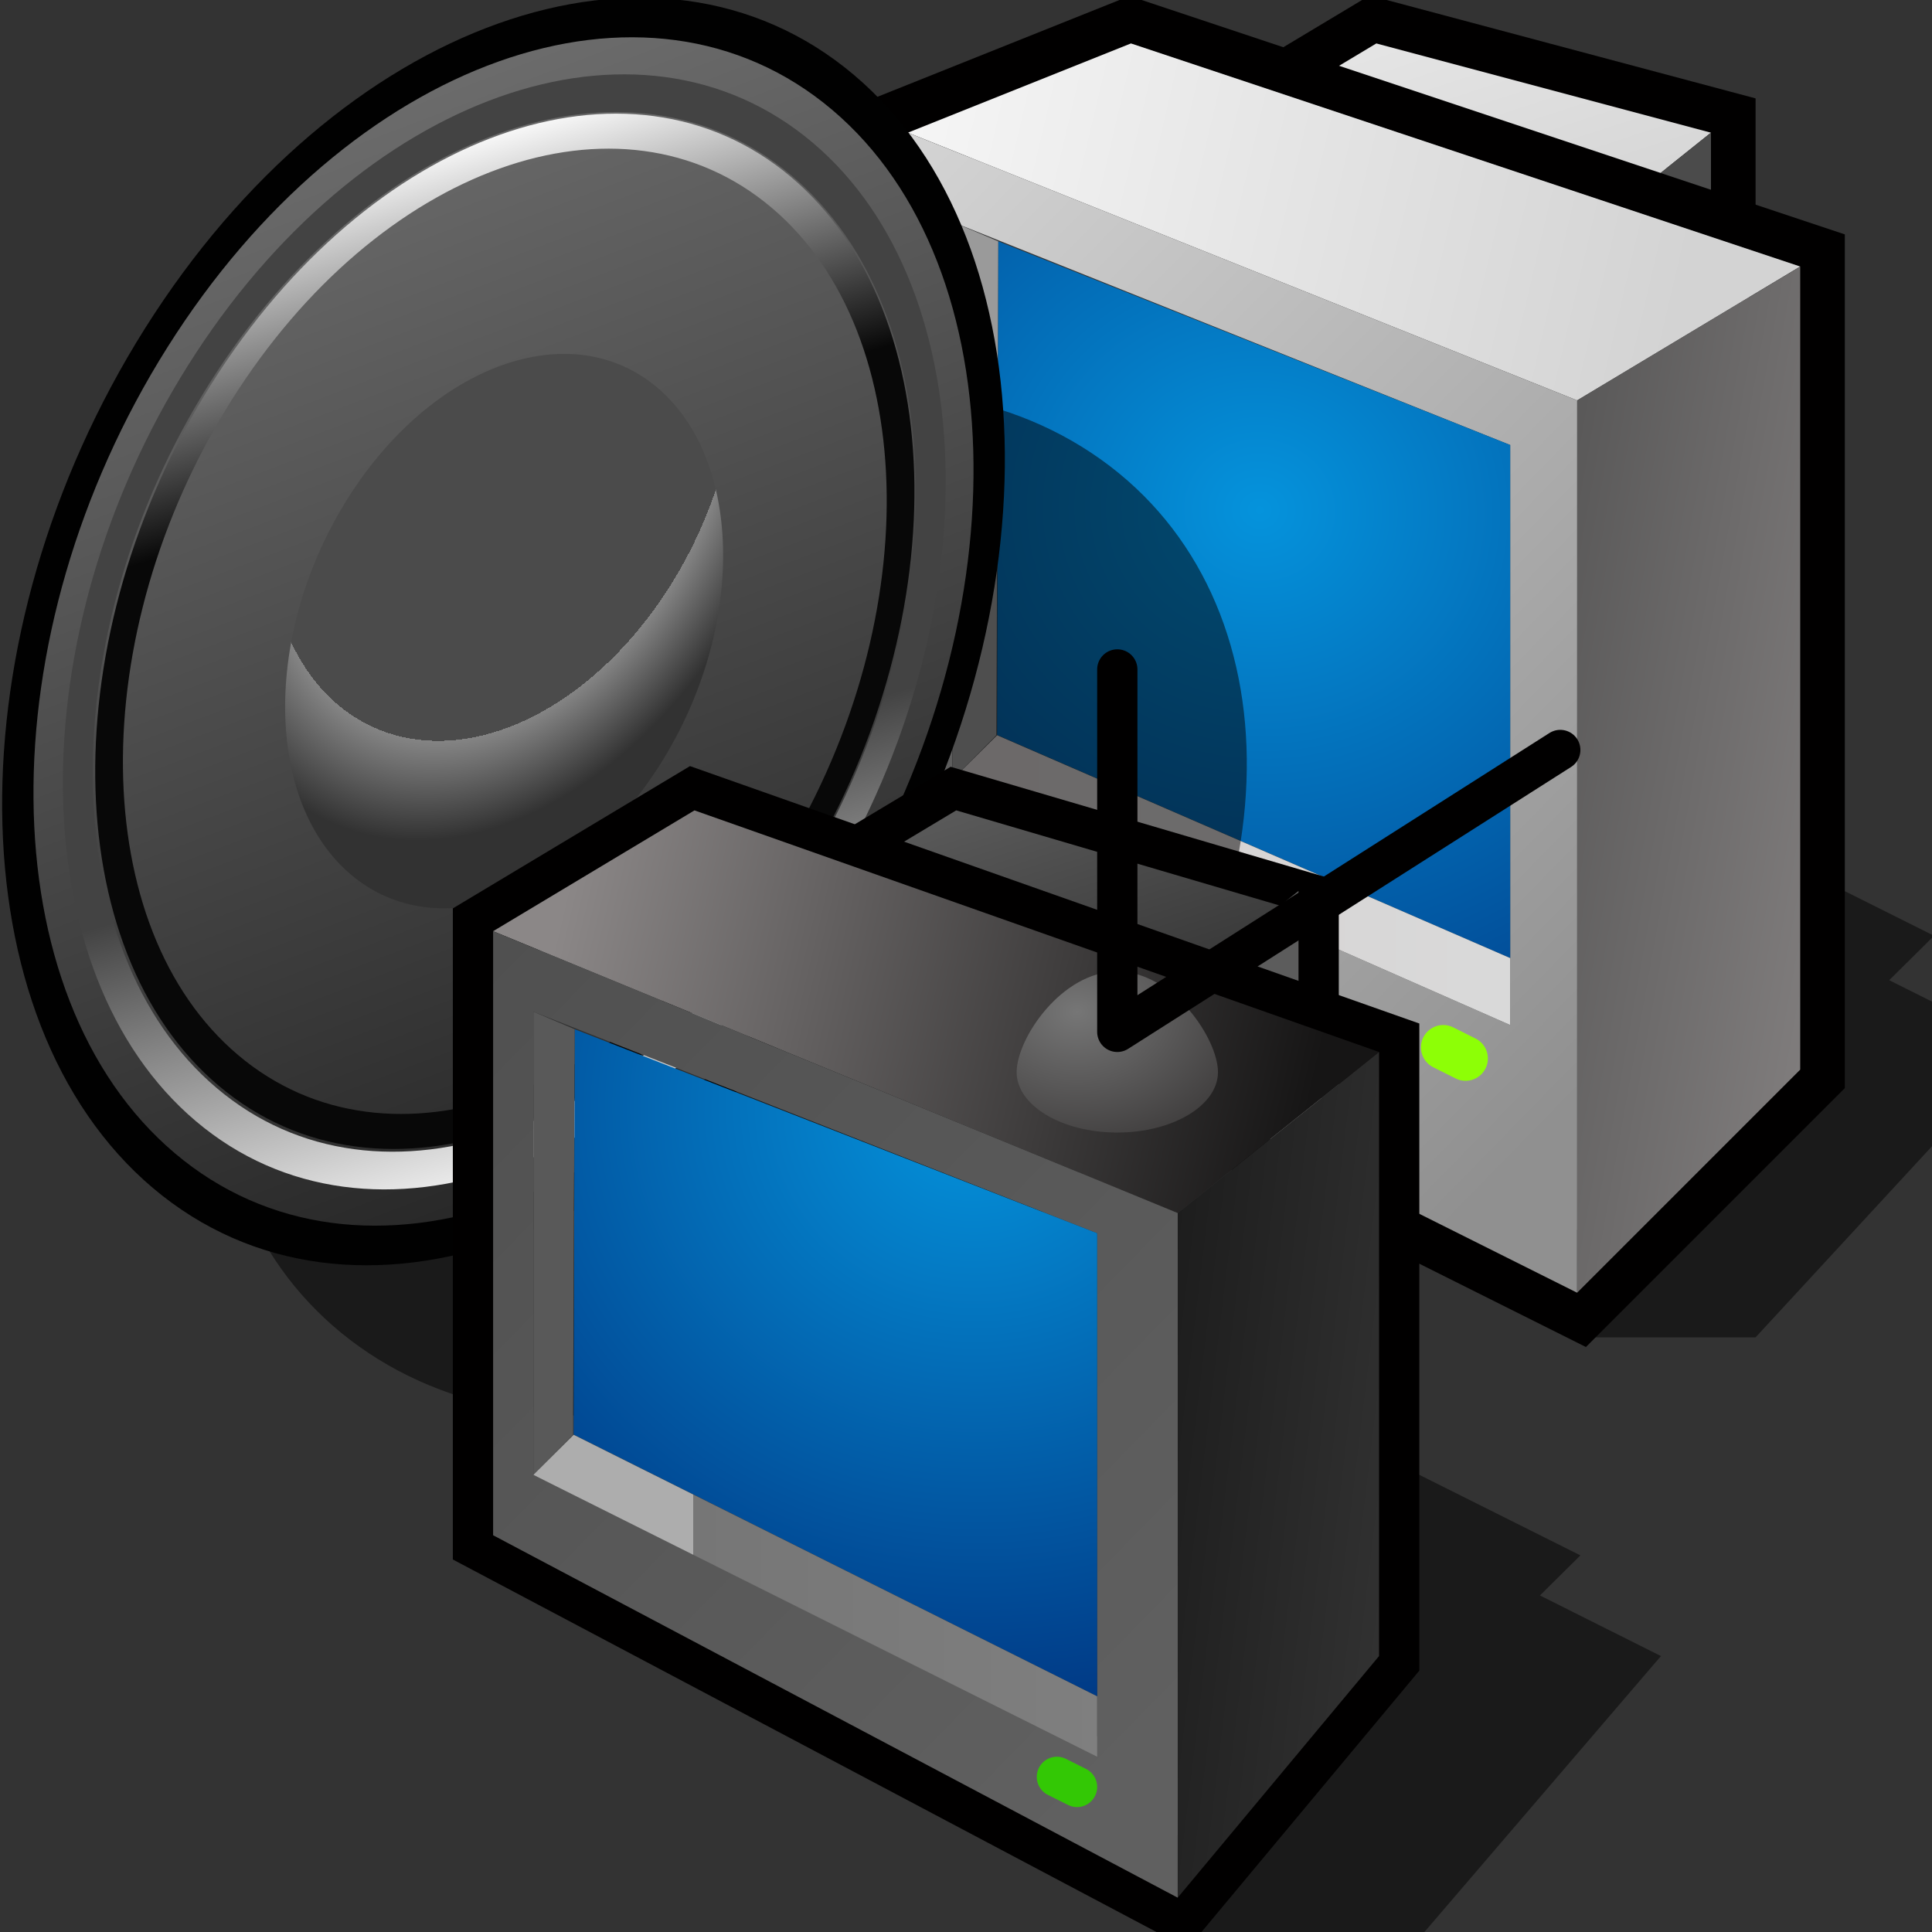 <?xml version="1.0" encoding="UTF-8" standalone="yes"?>
<svg version="1.1" width="64" height="64" color-interpolation="linearRGB"
     xmlns:svg="http://www.w3.org/2000/svg" xmlns="http://www.w3.org/2000/svg">
 <rect width="100%" height="100%" fill="#333333" stroke="none"/>
 <g>
  <path style="fill:#010101; fill-opacity:0.494"
        d="M44 60H52L64 47L57.99 43.99L60 42L56 40L44 60z"
        transform="matrix(0.739,0,0,0.739,19.728,-0.039)"
  />
  <path style="fill:none; stroke:#010000; stroke-width:4"
        d="M30 5L35 2L50 6V12"
        transform="matrix(0.739,0,0,0.739,19.728,-0.039)"
  />
  <linearGradient id="gradient0" gradientUnits="userSpaceOnUse" x1="122.91" y1="-32.33" x2="131.68" y2="-5.43">
   <stop offset="0.007" stop-color="#ececec"/>
   <stop offset="1" stop-color="#c3c3c3"/>
  </linearGradient>
  <path style="fill:url(#gradient0)"
        d="M30 5L35 2L50 6L45 10L30 5z"
        transform="matrix(0.739,0,0,0.739,19.728,-0.039)"
  />
  <path style="fill:#4b4b4b"
        d="M45 10L50 6V12L45 10z"
        transform="matrix(0.739,0,0,0.739,19.728,-0.039)"
  />
  <path style="fill:none; stroke:#010000; stroke-width:4"
        d="M14 6V43L44 58L54 48V12L24 2L14 6z"
        transform="matrix(0.739,0,0,0.739,19.728,-0.039)"
  />
  <linearGradient id="gradient1" gradientUnits="userSpaceOnUse" x1="13.84" y1="-38.14" x2="58.34" y2="-27.7">
   <stop offset="0" stop-color="#ffffff"/>
   <stop offset="1" stop-color="#d3d3d3"/>
  </linearGradient>
  <path style="fill:url(#gradient1)"
        d="M14 6L44 18L54 12L24 2L14 6z"
        transform="matrix(0.739,0,0,0.739,19.728,-0.039)"
  />
  <linearGradient id="gradient2" gradientUnits="userSpaceOnUse" x1="40.61" y1="-4.89" x2="77.77" y2="1.75">
   <stop offset="0" stop-color="#474747"/>
   <stop offset="1" stop-color="#a5a0a0"/>
  </linearGradient>
  <path style="fill:url(#gradient2)"
        d="M44 18V58L54 48V12L44 18z"
        transform="matrix(0.739,0,0,0.739,19.728,-0.039)"
  />
  <linearGradient id="gradient3" gradientUnits="userSpaceOnUse" x1="11.3" y1="82.69" x2="-25.59" y2="46.62">
   <stop offset="0" stop-color="#909090"/>
   <stop offset="1" stop-color="#d4d4d4"/>
  </linearGradient>
  <path style="fill:url(#gradient3)"
        d="M14 6V43L44 58V18L14 6z
           M41 20V46L16 35V10L41 20z"
        transform="matrix(0.739,0,0,0.739,19.728,-0.039)"
  />
  <radialGradient id="gradient4" gradientUnits="userSpaceOnUse" cx="0" cy="0" r="64" gradientTransform="matrix(0.527,0.063,-0.059,0.495,29.773,22.915)">
   <stop offset="0" stop-color="#0593dc"/>
   <stop offset="1" stop-color="#00337f"/>
  </radialGradient>
  <path style="fill:url(#gradient4)"
        d="M41 20V43L18 33L18.05 10.87L41 20z"
        transform="matrix(0.739,0,0,0.739,19.728,-0.039)"
  />
  <linearGradient id="gradient5" gradientUnits="userSpaceOnUse" x1="63.81" y1="3.47" x2="73.7" y2="31.53">
   <stop offset="1" stop-color="#9a9a9a"/>
   <stop offset="0" stop-color="#242222"/>
  </linearGradient>
  <path style="fill:url(#gradient5)"
        d="M17.97 33.01L16 35V10L18.05 10.87L17.97 33.01z"
        transform="matrix(0.739,0,0,0.739,19.728,-0.039)"
  />
  <linearGradient id="gradient6" gradientUnits="userSpaceOnUse" x1="0.69" y1="-5.52" x2="39.3" y2="-5.52">
   <stop offset="0.348" stop-color="#f3f3f3"/>
   <stop offset="0" stop-color="#d4cece"/>
   <stop offset="1" stop-color="#d9d9d9"/>
  </linearGradient>
  <path style="fill:url(#gradient6)"
        d="M41 43V46L16 35L18 33.01L41 43z"
        transform="matrix(0.739,0,0,0.739,19.728,-0.039)"
  />
  <path style="fill:none; stroke:#8dff06; stroke-width:2; stroke-linecap:round"
        d="M38 47L39 47.5"
        transform="matrix(0.739,0,0,0.739,19.728,-0.039)"
  />
  <path style="fill:#4b4b4b"
        d="M18 38V42L36 51V46L18 38z"
        transform="matrix(0.739,0,0,0.739,19.728,-0.039)"
  />
  <linearGradient id="gradient7" gradientUnits="userSpaceOnUse" x1="42.47" y1="42.7" x2="41.03" y2="52.39">
   <stop offset="0" stop-color="#cecece"/>
   <stop offset="1" stop-color="#666666"/>
  </linearGradient>
  <path style="fill:url(#gradient7)"
        d="M20 40V41L34 48V46L20 40z"
        transform="matrix(0.739,0,0,0.739,19.728,-0.039)"
  />
  <path style="fill:#010101; fill-opacity:0.494"
        d="M32 2C15.43 2 2 15.43 2 32C2 48.56 15.43 62 32 62C48.56 62 62 48.56 62 32C62 15.43 48.56 2 32 2z"
        transform="matrix(0.408,0.271,-0.399,0.497,23.895,5.337)"
  />
  <path style="fill:none; stroke:#010101; stroke-width:4"
        d="M32 2C15.43 2 2 15.43 2 32C2 48.56 15.43 62 32 62C48.56 62 62 48.56 62 32C62 15.43 48.56 2 32 2z"
        transform="matrix(0.371,0.314,-0.363,0.576,16.423,-7.56)"
  />
  <linearGradient id="gradient8" gradientUnits="userSpaceOnUse" x1="34.83" y1="123.49" x2="-57.49" y2="34.83">
   <stop offset="0" stop-color="#010101"/>
   <stop offset="0.779" stop-color="#707070"/>
   <stop offset="0.817" stop-color="#737373"/>
   <stop offset="1" stop-color="#ffffff"/>
  </linearGradient>
  <path style="fill:url(#gradient8)"
        d="M32 2C15.43 2 2 15.43 2 32C2 48.56 15.43 62 32 62C48.56 62 62 48.56 62 32C62 15.43 48.56 2 32 2z"
        transform="matrix(0.371,0.314,-0.363,0.576,16.423,-7.56)"
  />
  <radialGradient id="gradient9" gradientUnits="userSpaceOnUse" cx="0" cy="0" r="64" gradientTransform="matrix(0.672,0,0,0.672,17,17)">
   <stop offset="0.749" stop-color="#4b4b4b"/>
   <stop offset="0" stop-color="#848484"/>
   <stop offset="1" stop-color="#323232"/>
  </radialGradient>
  <path style="fill:url(#gradient9)"
        d="M32 2C15.43 2 2 15.43 2 32C2 48.56 15.43 62 32 62C48.56 62 62 48.56 62 32C62 15.43 48.56 2 32 2z"
        transform="matrix(0.173,0.146,-0.169,0.269,16.572,7.627)"
  />
  <linearGradient id="gradient10" gradientUnits="userSpaceOnUse" x1="34.73" y1="-11.34" x2="77.67" y2="36.11">
   <stop offset="0.632" stop-color="#434343"/>
   <stop offset="1" stop-color="#ffffff"/>
  </linearGradient>
  <path style="fill:none; stroke:url(#gradient10); stroke-width:2.1"
        d="M32 2C15.43 2 2 15.43 2 32C2 48.56 15.43 62 32 62C48.56 62 62 48.56 62 32C62 15.43 48.56 2 32 2z"
        transform="matrix(0.337,0.285,-0.329,0.522,16.449,-4.891)"
  />
  <linearGradient id="gradient11" gradientUnits="userSpaceOnUse" x1="29.9" y1="77.2" x2="-12.81" y2="29.55">
   <stop offset="0.673" stop-color="#080808"/>
   <stop offset="1" stop-color="#ffffff"/>
  </linearGradient>
  <path style="fill:none; stroke:url(#gradient11); stroke-width:2.1"
        d="M32 2C15.43 2 2 15.43 2 32C2 48.56 15.43 62 32 62C48.56 62 62 48.56 62 32C62 15.43 48.56 2 32 2z"
        transform="matrix(0.313,0.264,-0.305,0.485,16.467,-3.054)"
  />
  <path style="fill:#010101; fill-opacity:0.494"
        d="M40 64H52L64 50L57.99 46.99L60 45L50 40L40 64z"
        transform="matrix(0.667,0,0,0.667,12.333,21.509)"
  />
  <path style="fill:none; stroke:#010000; stroke-width:4"
        d="M24 11L29 8L46 13V19"
        transform="matrix(0.667,0,0,0.667,12.333,21.509)"
  />
  <linearGradient id="gradient12" gradientUnits="userSpaceOnUse" x1="122.91" y1="-32.33" x2="131.68" y2="-5.43">
   <stop offset="0.007" stop-color="#747474"/>
   <stop offset="1" stop-color="#222222"/>
  </linearGradient>
  <path style="fill:url(#gradient12)"
        d="M24 11L29 8L46 13L41 17L24 11z"
        transform="matrix(0.667,0,0,0.667,12.333,21.509)"
  />
  <path style="fill:#5c5c5c"
        d="M41 16L46 12V18L41 16z"
        transform="matrix(0.667,0,0,0.667,12.333,21.509)"
  />
  <path style="fill:none; stroke:#010000; stroke-width:4"
        d="M6 14V44L40 62L50 50V20L16 8L6 14z"
        transform="matrix(0.667,0,0,0.667,12.333,21.509)"
  />
  <linearGradient id="gradient13" gradientUnits="userSpaceOnUse" x1="20.98" y1="-36.46" x2="58.34" y2="-27.7">
   <stop offset="0" stop-color="#8b8787"/>
   <stop offset="1" stop-color="#161515"/>
  </linearGradient>
  <path style="fill:url(#gradient13)"
        d="M6 14L40 28L50 20L16 8L6 14z"
        transform="matrix(0.667,0,0,0.667,12.333,21.509)"
  />
  <linearGradient id="gradient14" gradientUnits="userSpaceOnUse" x1="35.26" y1="-1.67" x2="72.74" y2="2.85">
   <stop offset="0" stop-color="#101010"/>
   <stop offset="1" stop-color="#4c4c4c"/>
  </linearGradient>
  <path style="fill:url(#gradient14)"
        d="M40 28V62L50 50V20L40 28z"
        transform="matrix(0.667,0,0,0.667,12.333,21.509)"
  />
  <linearGradient id="gradient15" gradientUnits="userSpaceOnUse" x1="11.3" y1="82.69" x2="-25.59" y2="46.62">
   <stop offset="0" stop-color="#606060"/>
   <stop offset="1" stop-color="#505050"/>
  </linearGradient>
  <path style="fill:url(#gradient15)"
        d="M6 14V44L40 62V28L6 14z
           M36 29V54L8 41V18L36 29z"
        transform="matrix(0.667,0,0,0.667,12.333,21.509)"
  />
  <radialGradient id="gradient16" gradientUnits="userSpaceOnUse" cx="0" cy="0" r="64" gradientTransform="matrix(0.527,0.063,-0.059,0.495,29.773,22.915)">
   <stop offset="0" stop-color="#0593dc"/>
   <stop offset="1" stop-color="#00337f"/>
  </radialGradient>
  <path style="fill:url(#gradient16)"
        d="M36 29V52L10 39L10.05 18.87L36 29z"
        transform="matrix(0.667,0,0,0.667,12.333,21.509)"
  />
  <linearGradient id="gradient17" gradientUnits="userSpaceOnUse" x1="63.81" y1="3.47" x2="73.7" y2="31.53">
   <stop offset="1" stop-color="#595959"/>
   <stop offset="0" stop-color="#1e1e1e"/>
  </linearGradient>
  <path style="fill:url(#gradient17)"
        d="M9.97 39.01L8 41V18L10.05 18.87L9.97 39.01z"
        transform="matrix(0.667,0,0,0.667,12.333,21.509)"
  />
  <linearGradient id="gradient18" gradientUnits="userSpaceOnUse" x1="3.44" y1="-5.52" x2="39.3" y2="-5.52">
   <stop offset="0.348" stop-color="#adadad"/>
   <stop offset="0" stop-color="#767676"/>
   <stop offset="0.982" stop-color="#808080"/>
  </linearGradient>
  <path style="fill:url(#gradient18)"
        d="M36 52V55L8 41L10 39.01L36 52z"
        transform="matrix(0.667,0,0,0.667,12.333,21.509)"
  />
  <path style="fill:none; stroke:#33c805; stroke-width:2; stroke-linecap:round"
        d="M34 56L35 56.5"
        transform="matrix(0.667,0,0,0.667,12.333,21.509)"
  />
  <radialGradient id="gradient19" gradientUnits="userSpaceOnUse" cx="0" cy="0" r="64" gradientTransform="matrix(0.141,0,0,0.109,35,18)">
   <stop offset="0" stop-color="#767676"/>
   <stop offset="0.989" stop-color="#403e3e"/>
  </radialGradient>
  <path style="fill:url(#gradient19)"
        d="M37 16C34.23 16 32 19.34 32 21C32 22.65 34.23 24 37 24C39.76 24 42 22.65 42 21C42 19.34 39.76 16 37 16z"
        transform="matrix(0.667,0,0,0.667,12.333,21.509)"
  />
  <path style="fill:none; stroke:#010000; stroke-width:2; stroke-linecap:round; stroke-linejoin:round"
        d="M37 1V19L59 5"
        transform="matrix(0.667,0,0,0.667,12.333,21.509)"
  />
 </g>
</svg>
